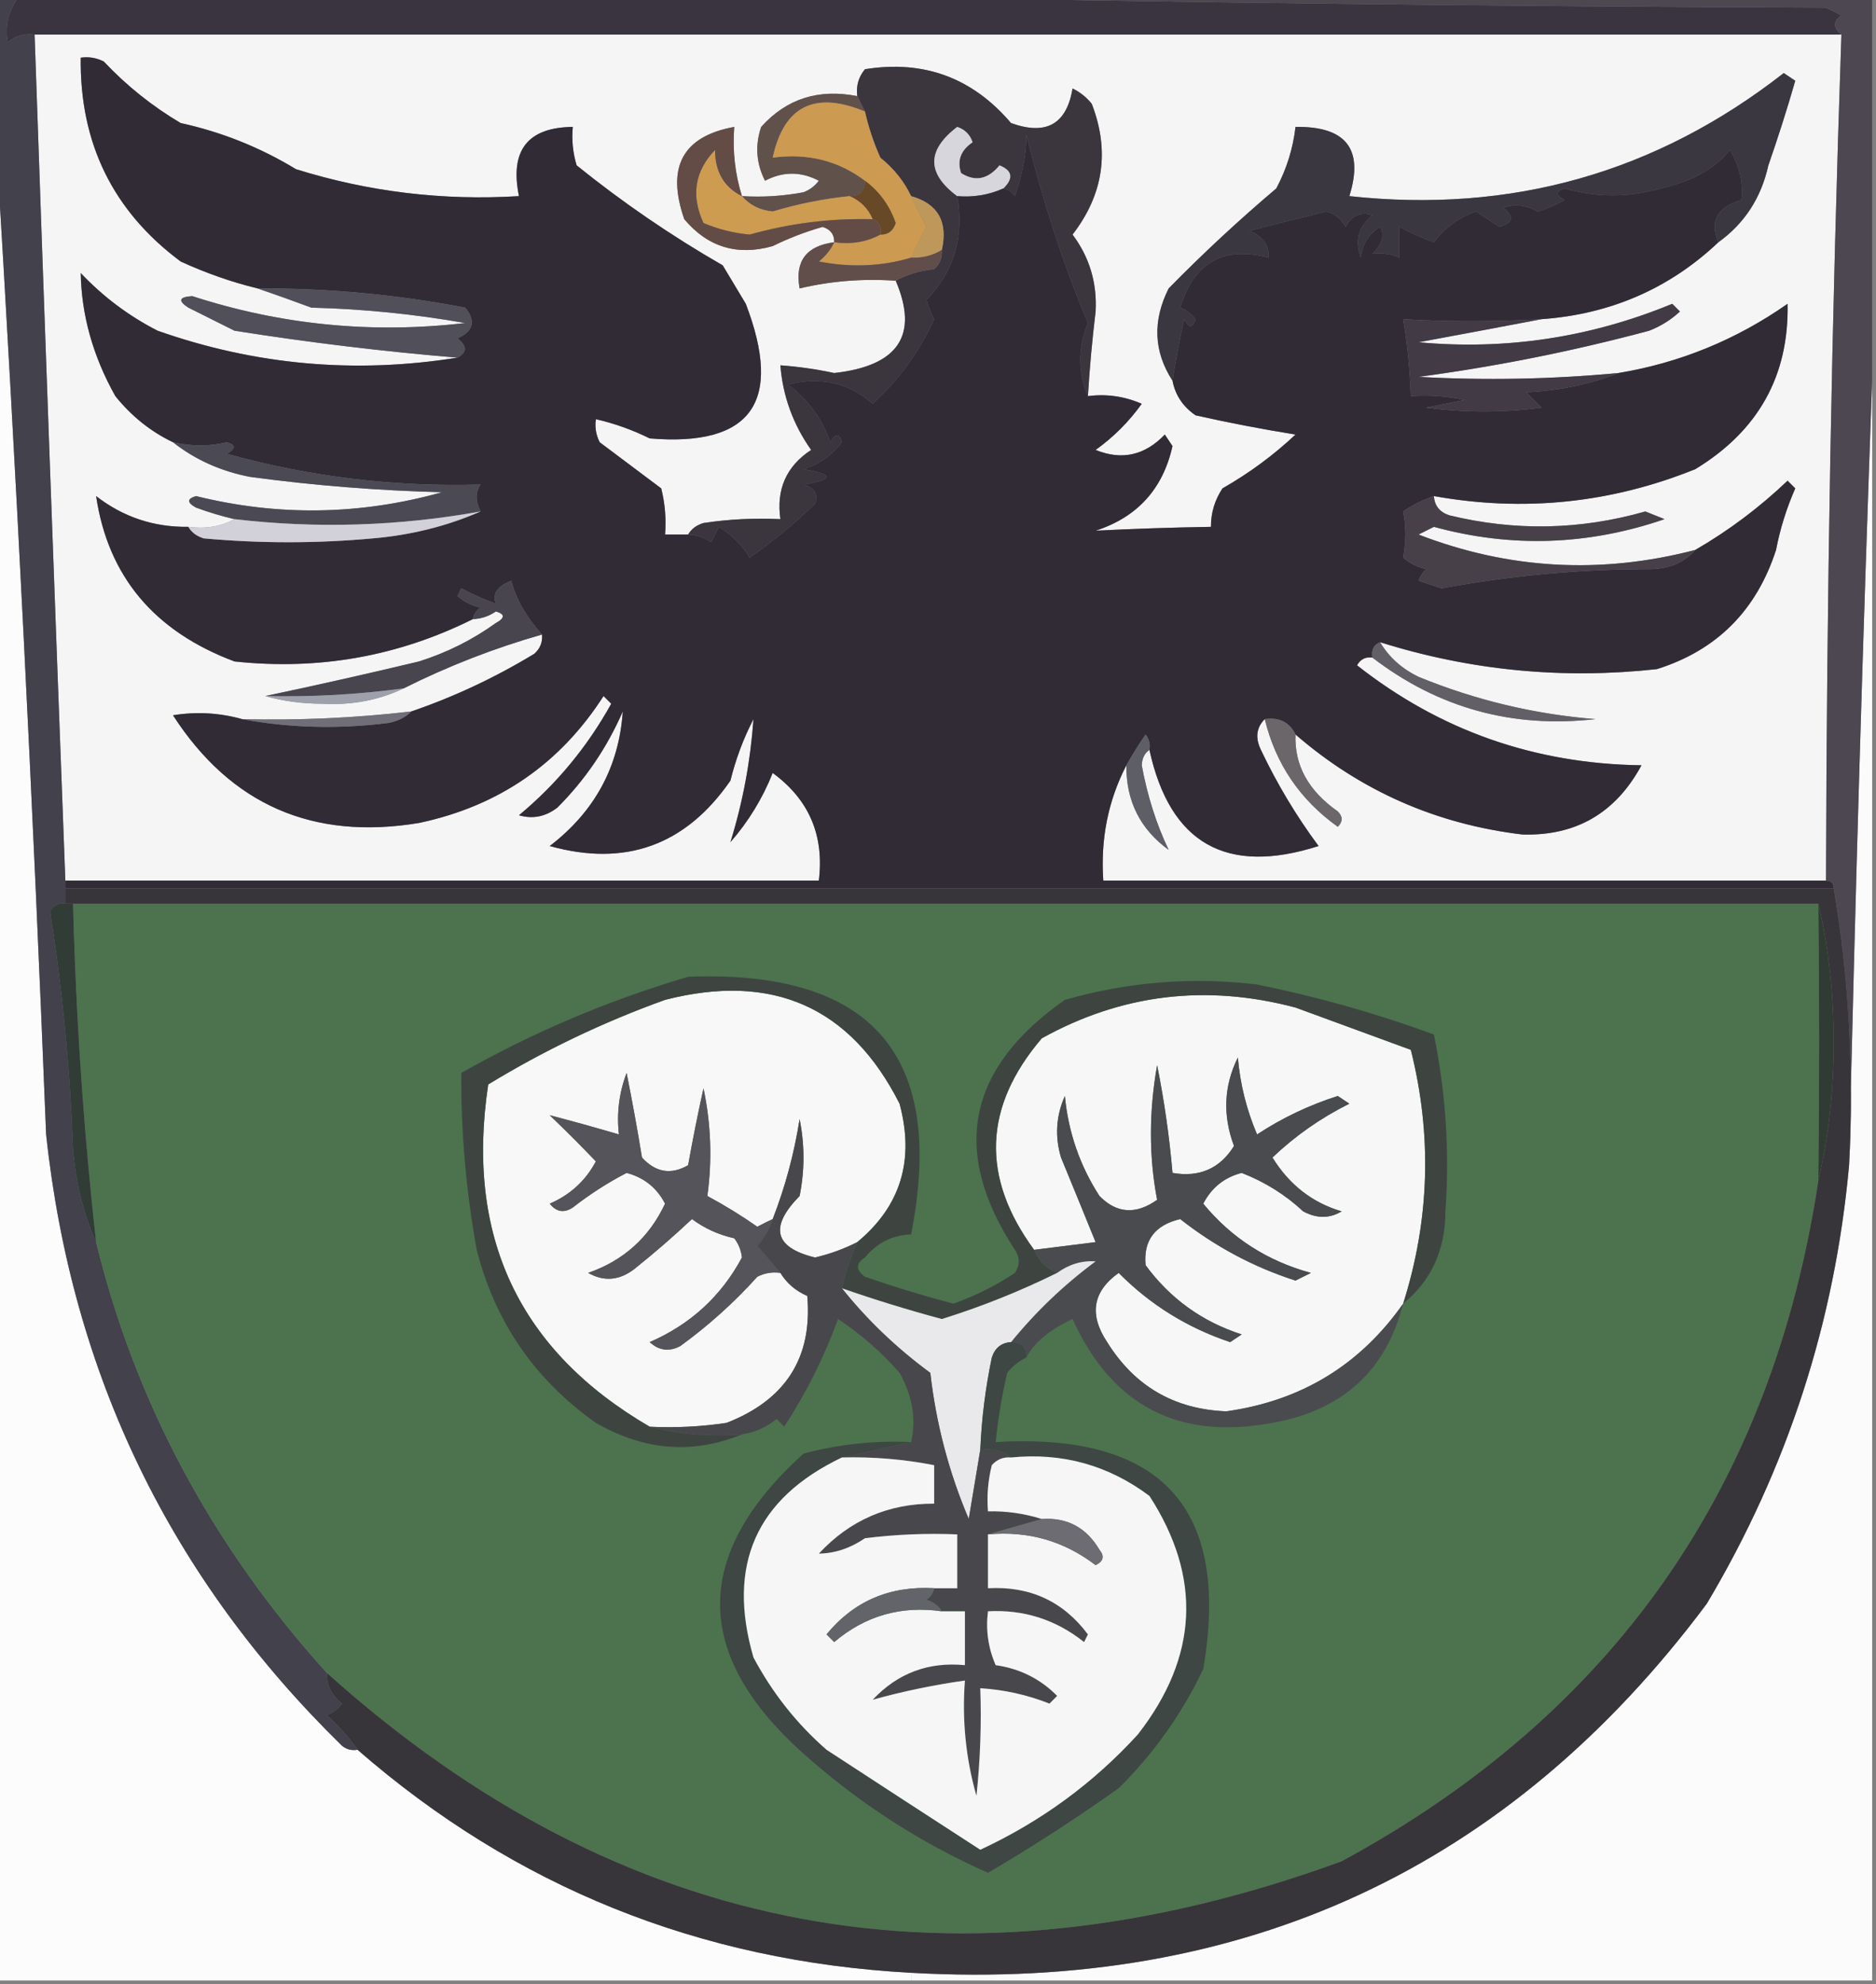 <?xml version="1.0" encoding="UTF-8"?>
<!DOCTYPE svg PUBLIC "-//W3C//DTD SVG 1.1//EN" "http://www.w3.org/Graphics/SVG/1.1/DTD/svg11.dtd">
<svg xmlns="http://www.w3.org/2000/svg" version="1.1" width="244px" height="258px" style="shape-rendering:geometricPrecision; text-rendering:geometricPrecision; image-rendering:optimizeQuality; fill-rule:evenodd; clip-rule:evenodd" xmlns:xlink="http://www.w3.org/1999/xlink">
<rect width="100%" height="100%" fill="#808080" stroke="none"/>
<g><path style="opacity:1" fill="#3a3441" d="M 2.5,-0.5 C 38.833,-0.5 75.167,-0.5 111.5,-0.5C 153.331,0.333 195.331,0.833 237.5,1C 238.167,1.333 238.833,1.667 239.5,2C 238.402,2.77 238.402,3.603 239.5,4.5C 161.167,4.5 82.833,4.5 4.5,4.5C 3.178,4.33 2.011,4.663 1,5.5C 0.607,3.284 1.107,1.284 2.5,-0.5 Z"/></g>
<g><path style="opacity:1" fill="#f6f5f6" d="M 4.5,4.5 C 82.833,4.5 161.167,4.5 239.5,4.5C 238.244,41.146 237.577,77.813 237.5,114.5C 206.167,114.5 174.833,114.5 143.5,114.5C 143.124,109.106 144.124,104.106 146.5,99.5C 146.454,104.13 148.288,107.797 152,110.5C 150.401,107.148 149.234,103.481 148.5,99.5C 148.543,98.584 148.876,97.917 149.5,97.5C 152.167,109.671 159.5,113.837 171.5,110C 168.602,106.095 166.102,101.929 164,97.5C 163.235,95.934 163.402,94.601 164.5,93.5C 165.914,99.32 169.081,103.986 174,107.5C 174.667,106.833 174.667,106.167 174,105.5C 170.168,102.816 168.335,99.482 168.5,95.5C 176.971,102.827 186.804,107.161 198,108.5C 204.971,108.712 210.138,105.712 213.5,99.5C 199.603,99.314 187.269,94.98 176.5,86.5C 176.957,85.703 177.624,85.369 178.5,85.5C 187.057,92.057 196.723,94.723 207.5,93.5C 199.556,92.863 191.889,91.03 184.5,88C 182.308,86.933 180.642,85.433 179.5,83.5C 191.221,87.179 203.221,88.346 215.5,87C 223.279,84.555 228.445,79.388 231,71.5C 231.532,68.737 232.366,66.07 233.5,63.5C 233.167,63.167 232.833,62.833 232.5,62.5C 228.828,65.996 224.828,68.996 220.5,71.5C 208.24,74.7 196.24,74.034 184.5,69.5C 185.167,69.167 185.833,68.833 186.5,68.5C 196.556,71.248 206.556,70.915 216.5,67.5C 215.667,67.167 214.833,66.833 214,66.5C 205.542,68.913 197.042,69.08 188.5,67C 187.244,66.583 186.577,65.75 186.5,64.5C 198.187,66.594 209.521,65.428 220.5,61C 228.687,56.023 232.687,48.856 232.5,39.5C 225.819,44.176 218.486,47.176 210.5,48.5C 201.844,49.313 193.177,49.48 184.5,49C 194.632,47.645 204.632,45.645 214.5,43C 216.002,42.417 217.335,41.584 218.5,40.5C 218.167,40.167 217.833,39.833 217.5,39.5C 206.883,43.881 195.883,45.548 184.5,44.5C 189.97,43.491 195.303,42.491 200.5,41.5C 209.464,40.856 217.131,37.522 223.5,31.5C 226.899,29.053 229.065,25.72 230,21.5C 231.269,17.859 232.436,14.192 233.5,10.5C 233,10.167 232.5,9.833 232,9.5C 215.407,22.458 196.573,27.791 175.5,25.5C 177.413,19.398 175.08,16.398 168.5,16.5C 168.174,19.311 167.341,21.978 166,24.5C 161.11,28.637 156.443,32.97 152,37.5C 149.883,41.721 150.05,45.721 152.5,49.5C 152.859,51.371 153.859,52.871 155.5,54C 159.796,54.964 164.13,55.797 168.5,56.5C 165.638,59.188 162.472,61.521 159,63.5C 157.991,65.025 157.491,66.692 157.5,68.5C 152.456,68.582 147.456,68.749 142.5,69C 147.919,67.247 151.253,63.58 152.5,58C 152.167,57.5 151.833,57 151.5,56.5C 148.9,59.219 145.9,59.886 142.5,58.5C 144.833,56.833 146.833,54.833 148.5,52.5C 146.257,51.526 143.924,51.192 141.5,51.5C 141.722,47.829 142.056,44.163 142.5,40.5C 142.701,36.772 141.701,33.439 139.5,30.5C 143.527,25.284 144.36,19.617 142,13.5C 141.311,12.643 140.478,11.977 139.5,11.5C 138.734,16.151 136.068,17.651 131.5,16C 126.476,10.103 120.143,7.77 112.5,9C 111.663,10.011 111.33,11.178 111.5,12.5C 106.465,11.502 102.298,12.835 99,16.5C 98.186,18.902 98.353,21.235 99.5,23.5C 101.839,22.276 104.172,22.276 106.5,23.5C 105.975,24.192 105.308,24.692 104.5,25C 101.854,25.497 99.187,25.664 96.5,25.5C 95.597,22.608 95.264,19.608 95.5,16.5C 88.799,17.719 86.632,21.719 89,28.5C 92.05,32.13 95.883,33.297 100.5,32C 102.588,30.97 104.755,30.137 107,29.5C 108.03,29.836 108.53,30.503 108.5,31.5C 104.862,31.964 103.362,33.964 104,37.5C 108.066,36.536 112.233,36.203 116.5,36.5C 119.523,43.574 116.857,47.574 108.5,48.5C 106.182,48.003 103.848,47.669 101.5,47.5C 101.815,51.501 103.148,55.168 105.5,58.5C 102.279,60.613 100.945,63.613 101.5,67.5C 98.15,67.335 94.817,67.502 91.5,68C 90.584,68.278 89.918,68.778 89.5,69.5C 88.5,69.5 87.5,69.5 86.5,69.5C 86.662,67.473 86.496,65.473 86,63.5C 83.333,61.5 80.667,59.5 78,57.5C 77.517,56.552 77.35,55.552 77.5,54.5C 79.901,55.049 82.235,55.882 84.5,57C 97.727,58.11 101.893,52.276 97,39.5C 96,37.833 95,36.167 94,34.5C 87.32,30.661 80.986,26.328 75,21.5C 74.507,19.866 74.34,18.199 74.5,16.5C 68.616,16.566 66.283,19.566 67.5,25.5C 57.614,26.112 47.948,24.945 38.5,22C 33.828,19.163 28.828,17.163 23.5,16C 19.802,13.814 16.468,11.147 13.5,8C 12.552,7.517 11.552,7.351 10.5,7.5C 10.363,18.622 14.697,27.455 23.5,34C 26.796,35.511 30.129,36.677 33.5,37.5C 35.74,38.264 38.073,39.098 40.5,40C 47.23,40.17 53.897,40.837 60.5,42C 48.372,43.413 36.539,42.246 25,38.5C 23.279,38.611 23.112,39.111 24.5,40C 26.5,41 28.5,42 30.5,43C 40.27,44.543 49.937,45.71 59.5,46.5C 46.191,48.633 33.191,47.467 20.5,43C 16.742,41.077 13.409,38.577 10.5,35.5C 10.598,40.995 12.098,46.328 15,51.5C 17.106,54.118 19.606,56.118 22.5,57.5C 25.366,59.761 28.699,61.261 32.5,62C 40.79,63.121 49.124,63.787 57.5,64C 46.849,66.977 36.183,67.143 25.5,64.5C 24.304,64.846 24.304,65.346 25.5,66C 27.154,66.608 28.821,67.108 30.5,67.5C 28.735,68.461 26.735,68.795 24.5,68.5C 20.022,68.563 16.022,67.23 12.5,64.5C 14.051,74.924 20.051,82.091 30.5,86C 41.447,87.176 51.78,85.343 61.5,80.5C 62.583,80.461 63.583,80.127 64.5,79.5C 65.696,79.846 65.696,80.346 64.5,81C 61.446,83.194 58.112,84.861 54.5,86C 47.724,87.622 41.057,89.122 34.5,90.5C 36.81,91.164 39.31,91.497 42,91.5C 45.805,91.696 49.305,91.03 52.5,89.5C 58.299,86.599 64.299,84.265 70.5,82.5C 70.586,83.496 70.252,84.329 69.5,85C 64.392,88.1 59.059,90.6 53.5,92.5C 46.202,93.35 38.868,93.683 31.5,93.5C 28.531,92.671 25.531,92.505 22.5,93C 30.02,104.625 40.686,109.292 54.5,107C 64.837,104.819 72.837,99.319 78.5,90.5C 78.833,90.833 79.167,91.167 79.5,91.5C 76.383,97.112 72.383,101.945 67.5,106C 69.289,106.52 70.956,106.187 72.5,105C 76.115,101.381 78.949,97.214 81,92.5C 80.51,99.688 77.343,105.522 71.5,110C 81.347,112.746 89.18,109.913 95,101.5C 95.701,98.673 96.701,96.006 98,93.5C 97.61,98.986 96.61,104.319 95,109.5C 97.339,106.824 99.172,103.824 100.5,100.5C 105.224,103.953 107.224,108.62 106.5,114.5C 73.833,114.5 41.167,114.5 8.5,114.5C 7.106,77.837 5.773,41.17 4.5,4.5 Z"/></g>
<g><path style="opacity:1" fill="#3b353e" d="M 141.5,51.5 C 140.182,48.435 140.182,45.269 141.5,42C 138.336,34.492 135.67,26.326 133.5,17.5C 133.483,20.014 132.983,22.681 132,25.5C 131.617,24.944 131.117,24.611 130.5,24.5C 131.85,23.177 131.683,22.177 130,21.5C 128.494,23.328 126.827,23.662 125,22.5C 124.46,20.865 124.96,19.532 126.5,18.5C 126.167,17.5 125.5,16.833 124.5,16.5C 120.519,19.537 120.519,22.537 124.5,25.5C 125.429,30.757 124.096,35.257 120.5,39C 120.735,39.873 121.069,40.706 121.5,41.5C 119.543,45.775 116.876,49.441 113.5,52.5C 110.378,49.75 106.711,48.917 102.5,50C 105.074,51.914 106.907,54.414 108,57.5C 108.654,56.304 109.154,56.304 109.5,57.5C 108.198,59.201 106.531,60.368 104.5,61C 108.5,61.667 108.5,62.333 104.5,63C 105.956,63.423 106.456,64.256 106,65.5C 103.328,68.097 100.495,70.43 97.5,72.5C 96.5,70.833 95.167,69.5 93.5,68.5C 93.167,69.167 92.833,69.833 92.5,70.5C 91.583,69.873 90.583,69.539 89.5,69.5C 89.918,68.778 90.584,68.278 91.5,68C 94.817,67.502 98.15,67.335 101.5,67.5C 100.945,63.613 102.279,60.613 105.5,58.5C 103.148,55.168 101.815,51.501 101.5,47.5C 103.848,47.669 106.182,48.003 108.5,48.5C 116.857,47.574 119.523,43.574 116.5,36.5C 117.952,35.698 119.618,35.198 121.5,35C 122.252,34.329 122.586,33.496 122.5,32.5C 123.32,28.817 121.987,26.483 118.5,25.5C 117.594,23.583 116.261,21.917 114.5,20.5C 113.628,18.55 112.961,16.55 112.5,14.5C 112.167,13.833 111.833,13.167 111.5,12.5C 111.33,11.178 111.663,10.011 112.5,9C 120.143,7.77 126.476,10.103 131.5,16C 136.068,17.651 138.734,16.151 139.5,11.5C 140.478,11.977 141.311,12.643 142,13.5C 144.36,19.617 143.527,25.284 139.5,30.5C 141.701,33.439 142.701,36.772 142.5,40.5C 142.056,44.163 141.722,47.829 141.5,51.5 Z"/></g>
<g><path style="opacity:1" fill="#61514b" d="M 111.5,12.5 C 111.833,13.167 112.167,13.833 112.5,14.5C 105.956,11.784 101.956,13.784 100.5,20.5C 105.032,19.886 109.032,20.886 112.5,23.5C 112.5,24.833 111.833,25.5 110.5,25.5C 107.115,25.846 103.782,26.512 100.5,27.5C 98.829,27.332 97.496,26.665 96.5,25.5C 99.187,25.664 101.854,25.497 104.5,25C 105.308,24.692 105.975,24.192 106.5,23.5C 104.172,22.276 101.839,22.276 99.5,23.5C 98.353,21.235 98.186,18.902 99,16.5C 102.298,12.835 106.465,11.502 111.5,12.5 Z"/></g>
<g><path style="opacity:1" fill="#d8d6dd" d="M 130.5,24.5 C 128.621,25.341 126.621,25.675 124.5,25.5C 120.519,22.537 120.519,19.537 124.5,16.5C 125.5,16.833 126.167,17.5 126.5,18.5C 124.96,19.532 124.46,20.865 125,22.5C 126.827,23.662 128.494,23.328 130,21.5C 131.683,22.177 131.85,23.177 130.5,24.5 Z"/></g>
<g><path style="opacity:1" fill="#cd9a51" d="M 112.5,14.5 C 112.961,16.55 113.628,18.55 114.5,20.5C 116.261,21.917 117.594,23.583 118.5,25.5C 119.108,26.8 119.775,28.133 120.5,29.5C 119.775,30.867 119.108,32.2 118.5,33.5C 114.689,34.645 110.689,34.812 106.5,34C 107.381,33.292 108.047,32.458 108.5,31.5C 110.735,31.795 112.735,31.461 114.5,30.5C 115.497,30.53 116.164,30.03 116.5,29C 115.704,26.715 114.371,24.881 112.5,23.5C 109.032,20.886 105.032,19.886 100.5,20.5C 101.956,13.784 105.956,11.784 112.5,14.5 Z"/></g>
<g><path style="opacity:1" fill="#3a3741" d="M 223.5,31.5 C 222.334,28.767 223.334,26.934 226.5,26C 226.761,23.797 226.261,21.63 225,19.5C 223.043,21.935 220.043,23.601 216,24.5C 211.804,25.695 207.637,25.695 203.5,24.5C 202.304,24.846 202.304,25.346 203.5,26C 202.391,26.638 201.225,27.138 200,27.5C 198.535,26.671 197.035,26.504 195.5,27C 196.993,28.156 196.826,28.99 195,29.5C 194,28.833 193,28.167 192,27.5C 189.733,28.271 187.9,29.604 186.5,31.5C 184.941,30.926 183.441,30.26 182,29.5C 182,30.833 182,32.167 182,33.5C 180.992,33.018 179.825,32.852 178.5,33C 179.772,31.754 180.105,30.587 179.5,29.5C 178.029,30.381 177.196,31.714 177,33.5C 176.175,31.299 176.675,29.466 178.5,28C 177.004,27.493 175.837,27.993 175,29.5C 174.481,28.484 173.647,27.818 172.5,27.5C 169.167,28.333 165.833,29.167 162.5,30C 164.255,30.72 165.089,31.887 165,33.5C 159.131,31.952 155.297,34.119 153.5,40C 154.308,40.308 154.975,40.808 155.5,41.5C 155.154,42.696 154.654,42.696 154,41.5C 153.433,44.168 152.933,46.834 152.5,49.5C 150.05,45.721 149.883,41.721 152,37.5C 156.443,32.97 161.11,28.637 166,24.5C 167.341,21.978 168.174,19.311 168.5,16.5C 175.08,16.398 177.413,19.398 175.5,25.5C 196.573,27.791 215.407,22.458 232,9.5C 232.5,9.833 233,10.167 233.5,10.5C 232.436,14.192 231.269,17.859 230,21.5C 229.065,25.72 226.899,29.053 223.5,31.5 Z"/></g>
<g><path style="opacity:1" fill="#312b36" d="M 89.5,69.5 C 90.583,69.539 91.583,69.873 92.5,70.5C 92.833,69.833 93.167,69.167 93.5,68.5C 95.167,69.5 96.5,70.833 97.5,72.5C 100.495,70.43 103.328,68.097 106,65.5C 106.456,64.256 105.956,63.423 104.5,63C 108.5,62.333 108.5,61.667 104.5,61C 106.531,60.368 108.198,59.201 109.5,57.5C 109.154,56.304 108.654,56.304 108,57.5C 106.907,54.414 105.074,51.914 102.5,50C 106.711,48.917 110.378,49.75 113.5,52.5C 116.876,49.441 119.543,45.775 121.5,41.5C 121.069,40.706 120.735,39.873 120.5,39C 124.096,35.257 125.429,30.757 124.5,25.5C 126.621,25.675 128.621,25.341 130.5,24.5C 131.117,24.611 131.617,24.944 132,25.5C 132.983,22.681 133.483,20.014 133.5,17.5C 135.67,26.326 138.336,34.492 141.5,42C 140.182,45.269 140.182,48.435 141.5,51.5C 143.924,51.192 146.257,51.526 148.5,52.5C 146.833,54.833 144.833,56.833 142.5,58.5C 145.9,59.886 148.9,59.219 151.5,56.5C 151.833,57 152.167,57.5 152.5,58C 151.253,63.58 147.919,67.247 142.5,69C 147.456,68.749 152.456,68.582 157.5,68.5C 157.491,66.692 157.991,65.025 159,63.5C 162.472,61.521 165.638,59.188 168.5,56.5C 164.13,55.797 159.796,54.964 155.5,54C 153.859,52.871 152.859,51.371 152.5,49.5C 152.933,46.834 153.433,44.168 154,41.5C 154.654,42.696 155.154,42.696 155.5,41.5C 154.975,40.808 154.308,40.308 153.5,40C 155.297,34.119 159.131,31.952 165,33.5C 165.089,31.887 164.255,30.72 162.5,30C 165.833,29.167 169.167,28.333 172.5,27.5C 173.647,27.818 174.481,28.484 175,29.5C 175.837,27.993 177.004,27.493 178.5,28C 176.675,29.466 176.175,31.299 177,33.5C 177.196,31.714 178.029,30.381 179.5,29.5C 180.105,30.587 179.772,31.754 178.5,33C 179.825,32.852 180.992,33.018 182,33.5C 182,32.167 182,30.833 182,29.5C 183.441,30.26 184.941,30.926 186.5,31.5C 187.9,29.604 189.733,28.271 192,27.5C 193,28.167 194,28.833 195,29.5C 196.826,28.99 196.993,28.156 195.5,27C 197.035,26.504 198.535,26.671 200,27.5C 201.225,27.138 202.391,26.638 203.5,26C 202.304,25.346 202.304,24.846 203.5,24.5C 207.637,25.695 211.804,25.695 216,24.5C 220.043,23.601 223.043,21.935 225,19.5C 226.261,21.63 226.761,23.797 226.5,26C 223.334,26.934 222.334,28.767 223.5,31.5C 217.131,37.522 209.464,40.856 200.5,41.5C 194.401,41.85 188.401,41.85 182.5,41.5C 183.051,44.807 183.384,48.14 183.5,51.5C 185.857,51.337 188.19,51.503 190.5,52C 188.833,52.333 187.167,52.667 185.5,53C 190.5,53.667 195.5,53.667 200.5,53C 199.833,52.333 199.167,51.667 198.5,51C 202.767,50.811 206.767,49.977 210.5,48.5C 218.486,47.176 225.819,44.176 232.5,39.5C 232.687,48.856 228.687,56.023 220.5,61C 209.521,65.428 198.187,66.594 186.5,64.5C 185.099,64.971 183.766,65.638 182.5,66.5C 182.888,68.359 182.888,70.359 182.5,72.5C 183.376,73.251 184.376,73.751 185.5,74C 185.043,74.414 184.709,74.914 184.5,75.5C 185.5,75.833 186.5,76.167 187.5,76.5C 196.401,74.841 205.401,74.008 214.5,74C 217.051,73.998 219.051,73.164 220.5,71.5C 224.828,68.996 228.828,65.996 232.5,62.5C 232.833,62.833 233.167,63.167 233.5,63.5C 232.366,66.07 231.532,68.737 231,71.5C 228.445,79.388 223.279,84.555 215.5,87C 203.221,88.346 191.221,87.179 179.5,83.5C 178.662,83.842 178.328,84.508 178.5,85.5C 177.624,85.369 176.957,85.703 176.5,86.5C 187.269,94.98 199.603,99.314 213.5,99.5C 210.138,105.712 204.971,108.712 198,108.5C 186.804,107.161 176.971,102.827 168.5,95.5C 167.713,93.896 166.38,93.229 164.5,93.5C 163.402,94.601 163.235,95.934 164,97.5C 166.102,101.929 168.602,106.095 171.5,110C 159.5,113.837 152.167,109.671 149.5,97.5C 149.631,96.761 149.464,96.094 149,95.5C 148.066,96.858 147.232,98.192 146.5,99.5C 144.124,104.106 143.124,109.106 143.5,114.5C 174.833,114.5 206.167,114.5 237.5,114.5C 238.167,114.5 238.5,114.833 238.5,115.5C 161.833,115.5 85.167,115.5 8.5,115.5C 8.5,115.167 8.5,114.833 8.5,114.5C 41.167,114.5 73.833,114.5 106.5,114.5C 107.224,108.62 105.224,103.953 100.5,100.5C 99.172,103.824 97.339,106.824 95,109.5C 96.61,104.319 97.61,98.986 98,93.5C 96.701,96.006 95.701,98.673 95,101.5C 89.18,109.913 81.347,112.746 71.5,110C 77.343,105.522 80.51,99.688 81,92.5C 78.949,97.214 76.115,101.381 72.5,105C 70.956,106.187 69.289,106.52 67.5,106C 72.383,101.945 76.383,97.112 79.5,91.5C 79.167,91.167 78.833,90.833 78.5,90.5C 72.837,99.319 64.837,104.819 54.5,107C 40.686,109.292 30.02,104.625 22.5,93C 25.531,92.505 28.531,92.671 31.5,93.5C 37.653,94.653 43.986,94.82 50.5,94C 51.737,93.768 52.737,93.268 53.5,92.5C 59.059,90.6 64.392,88.1 69.5,85C 70.252,84.329 70.586,83.496 70.5,82.5C 68.449,80.228 67.116,77.894 66.5,75.5C 64.65,76.242 63.984,77.242 64.5,78.5C 62.941,77.926 61.441,77.26 60,76.5C 59.833,76.833 59.667,77.167 59.5,77.5C 60.376,78.251 61.376,78.751 62.5,79C 61.944,79.383 61.611,79.883 61.5,80.5C 51.78,85.343 41.447,87.176 30.5,86C 20.051,82.091 14.051,74.924 12.5,64.5C 16.022,67.23 20.022,68.563 24.5,68.5C 24.918,69.222 25.584,69.722 26.5,70C 33.833,70.667 41.167,70.667 48.5,70C 53.497,69.568 58.163,68.401 62.5,66.5C 61.829,65.153 61.829,63.986 62.5,63C 51.262,63.325 40.262,61.992 29.5,59C 30.696,58.346 30.696,57.846 29.5,57.5C 27.273,58.053 24.939,58.053 22.5,57.5C 19.606,56.118 17.106,54.118 15,51.5C 12.098,46.328 10.598,40.995 10.5,35.5C 13.409,38.577 16.742,41.077 20.5,43C 33.191,47.467 46.191,48.633 59.5,46.5C 60.774,45.811 60.774,44.977 59.5,44C 61.592,43.047 61.925,41.714 60.5,40C 51.577,38.29 42.577,37.457 33.5,37.5C 30.129,36.677 26.796,35.511 23.5,34C 14.697,27.455 10.363,18.622 10.5,7.5C 11.552,7.351 12.552,7.517 13.5,8C 16.468,11.147 19.802,13.814 23.5,16C 28.828,17.163 33.828,19.163 38.5,22C 47.948,24.945 57.614,26.112 67.5,25.5C 66.283,19.566 68.616,16.566 74.5,16.5C 74.34,18.199 74.507,19.866 75,21.5C 80.986,26.328 87.32,30.661 94,34.5C 95,36.167 96,37.833 97,39.5C 101.893,52.276 97.727,58.11 84.5,57C 82.235,55.882 79.901,55.049 77.5,54.5C 77.35,55.552 77.517,56.552 78,57.5C 80.667,59.5 83.333,61.5 86,63.5C 86.496,65.473 86.662,67.473 86.5,69.5C 87.5,69.5 88.5,69.5 89.5,69.5 Z"/></g>
<g><path style="opacity:1" fill="#674927" d="M 112.5,23.5 C 114.371,24.881 115.704,26.715 116.5,29C 116.164,30.03 115.497,30.53 114.5,30.5C 114.672,29.508 114.338,28.842 113.5,28.5C 112.9,27.1 111.9,26.1 110.5,25.5C 111.833,25.5 112.5,24.833 112.5,23.5 Z"/></g>
<g><path style="opacity:1" fill="#ce9c51" d="M 96.5,25.5 C 97.496,26.665 98.829,27.332 100.5,27.5C 103.782,26.512 107.115,25.846 110.5,25.5C 111.9,26.1 112.9,27.1 113.5,28.5C 108.067,28.363 102.734,29.03 97.5,30.5C 95.423,30.308 93.423,29.808 91.5,29C 89.855,25.433 90.355,22.266 93,19.5C 93.008,22.345 94.175,24.345 96.5,25.5 Z"/></g>
<g><path style="opacity:1" fill="#fcfcfd" d="M -0.5,18.5 C 2.112,61.319 4.278,104.319 6,147.5C 9.341,178.68 22.174,205.18 44.5,227C 45.094,227.464 45.761,227.631 46.5,227.5C 66.98,245.34 90.98,255.006 118.5,256.5C 118.5,256.833 118.5,257.167 118.5,257.5C 78.833,257.5 39.167,257.5 -0.5,257.5C -0.5,177.833 -0.5,98.167 -0.5,18.5 Z"/></g>
<g><path style="opacity:1" fill="#644c46" d="M 96.5,25.5 C 94.175,24.345 93.008,22.345 93,19.5C 90.355,22.266 89.855,25.433 91.5,29C 93.423,29.808 95.423,30.308 97.5,30.5C 102.734,29.03 108.067,28.363 113.5,28.5C 114.338,28.842 114.672,29.508 114.5,30.5C 112.735,31.461 110.735,31.795 108.5,31.5C 108.53,30.503 108.03,29.836 107,29.5C 104.755,30.137 102.588,30.97 100.5,32C 95.883,33.297 92.05,32.13 89,28.5C 86.632,21.719 88.799,17.719 95.5,16.5C 95.264,19.608 95.597,22.608 96.5,25.5 Z"/></g>
<g><path style="opacity:1" fill="#be985a" d="M 118.5,25.5 C 121.987,26.483 123.32,28.817 122.5,32.5C 121.292,33.234 119.959,33.567 118.5,33.5C 119.108,32.2 119.775,30.867 120.5,29.5C 119.775,28.133 119.108,26.8 118.5,25.5 Z"/></g>
<g><path style="opacity:1" fill="#614d49" d="M 108.5,31.5 C 108.047,32.458 107.381,33.292 106.5,34C 110.689,34.812 114.689,34.645 118.5,33.5C 119.959,33.567 121.292,33.234 122.5,32.5C 122.586,33.496 122.252,34.329 121.5,35C 119.618,35.198 117.952,35.698 116.5,36.5C 112.233,36.203 108.066,36.536 104,37.5C 103.362,33.964 104.862,31.964 108.5,31.5 Z"/></g>
<g><path style="opacity:1" fill="#514f59" d="M 33.5,37.5 C 42.577,37.457 51.577,38.29 60.5,40C 61.925,41.714 61.592,43.047 59.5,44C 60.774,44.977 60.774,45.811 59.5,46.5C 49.937,45.71 40.27,44.543 30.5,43C 28.5,42 26.5,41 24.5,40C 23.112,39.111 23.279,38.611 25,38.5C 36.539,42.246 48.372,43.413 60.5,42C 53.897,40.837 47.23,40.17 40.5,40C 38.073,39.098 35.74,38.264 33.5,37.5 Z"/></g>
<g><path style="opacity:1" fill="#423a45" d="M 210.5,48.5 C 206.767,49.977 202.767,50.811 198.5,51C 199.167,51.667 199.833,52.333 200.5,53C 195.5,53.667 190.5,53.667 185.5,53C 187.167,52.667 188.833,52.333 190.5,52C 188.19,51.503 185.857,51.337 183.5,51.5C 183.384,48.14 183.051,44.807 182.5,41.5C 188.401,41.85 194.401,41.85 200.5,41.5C 195.303,42.491 189.97,43.491 184.5,44.5C 195.883,45.548 206.883,43.881 217.5,39.5C 217.833,39.833 218.167,40.167 218.5,40.5C 217.335,41.584 216.002,42.417 214.5,43C 204.632,45.645 194.632,47.645 184.5,49C 193.177,49.48 201.844,49.313 210.5,48.5 Z"/></g>
<g><path style="opacity:1" fill="#4b4954" d="M 22.5,57.5 C 24.939,58.053 27.273,58.053 29.5,57.5C 30.696,57.846 30.696,58.346 29.5,59C 40.262,61.992 51.262,63.325 62.5,63C 61.829,63.986 61.829,65.153 62.5,66.5C 51.862,68.415 41.195,68.749 30.5,67.5C 28.821,67.108 27.154,66.608 25.5,66C 24.304,65.346 24.304,64.846 25.5,64.5C 36.183,67.143 46.849,66.977 57.5,64C 49.124,63.787 40.79,63.121 32.5,62C 28.699,61.261 25.366,59.761 22.5,57.5 Z"/></g>
<g><path style="opacity:1" fill="#fbfbfc" d="M 243.5,49.5 C 243.5,118.833 243.5,188.167 243.5,257.5C 201.833,257.5 160.167,257.5 118.5,257.5C 118.5,257.167 118.5,256.833 118.5,256.5C 161.796,258.929 196.296,242.929 222,208.5C 232.475,190.908 238.642,171.908 240.5,151.5C 241.264,117.494 242.264,83.494 243.5,49.5 Z"/></g>
<g><path style="opacity:1" fill="#4d4751" d="M 111.5,-0.5 C 155.5,-0.5 199.5,-0.5 243.5,-0.5C 243.5,16.167 243.5,32.833 243.5,49.5C 242.264,83.494 241.264,117.494 240.5,151.5C 241.146,139.12 240.479,127.12 238.5,115.5C 238.5,114.833 238.167,114.5 237.5,114.5C 237.577,77.813 238.244,41.146 239.5,4.5C 238.402,3.603 238.402,2.77 239.5,2C 238.833,1.667 238.167,1.333 237.5,1C 195.331,0.833 153.331,0.333 111.5,-0.5 Z"/></g>
<g><path style="opacity:1" fill="#d2d0d9" d="M 62.5,66.5 C 58.163,68.401 53.497,69.568 48.5,70C 41.167,70.667 33.833,70.667 26.5,70C 25.584,69.722 24.918,69.222 24.5,68.5C 26.735,68.795 28.735,68.461 30.5,67.5C 41.195,68.749 51.862,68.415 62.5,66.5 Z"/></g>
<g><path style="opacity:1" fill="#474049" d="M 186.5,64.5 C 186.577,65.75 187.244,66.583 188.5,67C 197.042,69.08 205.542,68.913 214,66.5C 214.833,66.833 215.667,67.167 216.5,67.5C 206.556,70.915 196.556,71.248 186.5,68.5C 185.833,68.833 185.167,69.167 184.5,69.5C 196.24,74.034 208.24,74.7 220.5,71.5C 219.051,73.164 217.051,73.998 214.5,74C 205.401,74.008 196.401,74.841 187.5,76.5C 186.5,76.167 185.5,75.833 184.5,75.5C 184.709,74.914 185.043,74.414 185.5,74C 184.376,73.751 183.376,73.251 182.5,72.5C 182.888,70.359 182.888,68.359 182.5,66.5C 183.766,65.638 185.099,64.971 186.5,64.5 Z"/></g>
<g><path style="opacity:1" fill="#48454f" d="M 70.5,82.5 C 64.299,84.265 58.299,86.599 52.5,89.5C 46.536,90.307 40.536,90.64 34.5,90.5C 41.057,89.122 47.724,87.622 54.5,86C 58.112,84.861 61.446,83.194 64.5,81C 65.696,80.346 65.696,79.846 64.5,79.5C 63.583,80.127 62.583,80.461 61.5,80.5C 61.611,79.883 61.944,79.383 62.5,79C 61.376,78.751 60.376,78.251 59.5,77.5C 59.667,77.167 59.833,76.833 60,76.5C 61.441,77.26 62.941,77.926 64.5,78.5C 63.984,77.242 64.65,76.242 66.5,75.5C 67.116,77.894 68.449,80.228 70.5,82.5 Z"/></g>
<g><path style="opacity:1" fill="#625f67" d="M 179.5,83.5 C 180.642,85.433 182.308,86.933 184.5,88C 191.889,91.03 199.556,92.863 207.5,93.5C 196.723,94.723 187.057,92.057 178.5,85.5C 178.328,84.508 178.662,83.842 179.5,83.5 Z"/></g>
<g><path style="opacity:1" fill="#42414c" d="M -0.5,-0.5 C 0.5,-0.5 1.5,-0.5 2.5,-0.5C 1.107,1.284 0.607,3.284 1,5.5C 2.011,4.663 3.178,4.33 4.5,4.5C 5.773,41.17 7.106,77.837 8.5,114.5C 8.5,114.833 8.5,115.167 8.5,115.5C 8.5,116.167 8.5,116.833 8.5,117.5C 7.624,117.369 6.957,117.702 6.5,118.5C 8.114,128.666 9.114,138.999 9.5,149.5C 9.882,153.916 10.882,157.916 12.5,161.5C 17.593,182.329 27.593,200.996 42.5,217.5C 42.48,219.143 43.147,220.476 44.5,221.5C 43.975,222.192 43.308,222.692 42.5,223C 44.041,224.371 45.375,225.871 46.5,227.5C 45.761,227.631 45.094,227.464 44.5,227C 22.174,205.18 9.341,178.68 6,147.5C 4.278,104.319 2.112,61.319 -0.5,18.5C -0.5,12.167 -0.5,5.833 -0.5,-0.5 Z"/></g>
<g><path style="opacity:1" fill="#9ea1ab" d="M 52.5,89.5 C 49.305,91.03 45.805,91.696 42,91.5C 39.31,91.497 36.81,91.164 34.5,90.5C 40.536,90.64 46.536,90.307 52.5,89.5 Z"/></g>
<g><path style="opacity:1" fill="#706e77" d="M 53.5,92.5 C 52.737,93.268 51.737,93.768 50.5,94C 43.986,94.82 37.653,94.653 31.5,93.5C 38.868,93.683 46.202,93.35 53.5,92.5 Z"/></g>
<g><path style="opacity:1" fill="#5d5e66" d="M 149.5,97.5 C 148.876,97.917 148.543,98.584 148.5,99.5C 149.234,103.481 150.401,107.148 152,110.5C 148.288,107.797 146.454,104.13 146.5,99.5C 147.232,98.192 148.066,96.858 149,95.5C 149.464,96.094 149.631,96.761 149.5,97.5 Z"/></g>
<g><path style="opacity:1" fill="#6a6669" d="M 164.5,93.5 C 166.38,93.229 167.713,93.896 168.5,95.5C 168.335,99.482 170.168,102.816 174,105.5C 174.667,106.167 174.667,106.833 174,107.5C 169.081,103.986 165.914,99.32 164.5,93.5 Z"/></g>
<g><path style="opacity:1" fill="#4c734e" d="M 9.5,117.5 C 85.167,117.5 160.833,117.5 236.5,117.5C 236.635,129.075 236.635,141.075 236.5,153.5C 230.5,193.352 209.833,222.852 174.5,242C 124.877,260.131 80.877,251.964 42.5,217.5C 27.593,200.996 17.593,182.329 12.5,161.5C 10.873,146.949 9.873,132.282 9.5,117.5 Z"/></g>
<g><path style="opacity:1" fill="#f8f8f8" d="M 111.5,161.5 C 109.772,162.379 107.939,163.046 106,163.5C 100.705,162.206 100.038,159.539 104,155.5C 104.667,152.167 104.667,148.833 104,145.5C 103.295,149.989 102.128,154.322 100.5,158.5C 99.85,158.804 99.183,159.137 98.5,159.5C 96.417,158.041 94.25,156.708 92,155.5C 92.645,150.847 92.478,146.18 91.5,141.5C 90.76,144.836 90.094,148.17 89.5,151.5C 87.276,152.78 85.276,152.447 83.5,150.5C 82.899,146.841 82.233,143.174 81.5,139.5C 80.52,142.086 80.187,144.753 80.5,147.5C 77.394,146.587 74.394,145.754 71.5,145C 73.605,147.021 75.605,149.021 77.5,151C 76.171,153.509 74.171,155.342 71.5,156.5C 72.365,157.583 73.365,157.749 74.5,157C 76.723,155.267 79.056,153.767 81.5,152.5C 83.767,153.102 85.434,154.436 86.5,156.5C 84.438,160.895 81.105,163.895 76.5,165.5C 78.55,166.663 80.55,166.496 82.5,165C 85.113,162.912 87.613,160.746 90,158.5C 91.63,159.713 93.464,160.546 95.5,161C 96.058,161.725 96.392,162.558 96.5,163.5C 93.799,168.533 89.799,172.199 84.5,174.5C 85.723,175.614 87.056,175.781 88.5,175C 92.157,172.342 95.491,169.342 98.5,166C 99.448,165.517 100.448,165.351 101.5,165.5C 102.315,166.837 103.482,167.837 105,168.5C 105.693,176.507 102.193,182.007 94.5,185C 91.183,185.498 87.85,185.665 84.5,185.5C 67.513,175.602 60.513,160.768 63.5,141C 70.753,136.576 78.42,132.91 86.5,130C 100.476,126.42 110.643,130.92 117,143.5C 118.982,150.828 117.149,156.828 111.5,161.5 Z"/></g>
<g><path style="opacity:1" fill="#f7f7f8" d="M 182.5,169.5 C 176.895,177.473 169.228,182.139 159.5,183.5C 152.739,183.238 147.572,180.238 144,174.5C 141.619,170.914 142.119,167.914 145.5,165.5C 149.591,169.632 154.424,172.632 160,174.5C 160.5,174.167 161,173.833 161.5,173.5C 156.372,171.851 152.206,168.851 149,164.5C 148.696,161.287 150.196,159.287 153.5,158.5C 158.068,162.089 163.068,164.756 168.5,166.5C 169.167,166.167 169.833,165.833 170.5,165.5C 164.832,163.957 160.165,160.957 156.5,156.5C 157.592,154.404 159.259,153.071 161.5,152.5C 164.501,153.665 167.168,155.332 169.5,157.5C 171.258,158.446 172.925,158.446 174.5,157.5C 170.696,156.381 167.696,154.047 165.5,150.5C 168.456,147.684 171.789,145.35 175.5,143.5C 175,143.167 174.5,142.833 174,142.5C 170.251,143.692 166.751,145.358 163.5,147.5C 162.135,144.313 161.301,140.98 161,137.5C 159.176,141.182 159.009,145.016 160.5,149C 158.663,151.943 155.997,153.109 152.5,152.5C 152.097,147.804 151.43,143.137 150.5,138.5C 149.428,144.537 149.428,150.371 150.5,156C 147.743,157.953 145.243,157.787 143,155.5C 140.455,151.563 138.955,147.23 138.5,142.5C 137.348,145.106 137.182,147.773 138,150.5C 139.537,154.229 141.037,157.895 142.5,161.5C 139.833,161.833 137.167,162.167 134.5,162.5C 127.567,153.064 127.901,143.898 135.5,135C 145.863,129.25 156.863,127.917 168.5,131C 173.5,132.833 178.5,134.667 183.5,136.5C 186.284,147.608 185.951,158.608 182.5,169.5 Z"/></g>
<g><path style="opacity:1" fill="#313c36" d="M 8.5,117.5 C 8.833,117.5 9.167,117.5 9.5,117.5C 9.873,132.282 10.873,146.949 12.5,161.5C 10.882,157.916 9.882,153.916 9.5,149.5C 9.114,138.999 8.114,128.666 6.5,118.5C 6.957,117.702 7.624,117.369 8.5,117.5 Z"/></g>
<g><path style="opacity:1" fill="#303b34" d="M 236.5,117.5 C 237.829,123.128 238.496,129.128 238.5,135.5C 238.496,141.872 237.829,147.872 236.5,153.5C 236.635,141.075 236.635,129.075 236.5,117.5 Z"/></g>
<g><path style="opacity:1" fill="#55545a" d="M 100.5,158.5 C 100.096,159.756 99.43,160.923 98.5,162C 99.544,163.174 100.544,164.341 101.5,165.5C 100.448,165.351 99.448,165.517 98.5,166C 95.491,169.342 92.157,172.342 88.5,175C 87.056,175.781 85.723,175.614 84.5,174.5C 89.799,172.199 93.799,168.533 96.5,163.5C 96.392,162.558 96.058,161.725 95.5,161C 93.464,160.546 91.63,159.713 90,158.5C 87.613,160.746 85.113,162.912 82.5,165C 80.55,166.496 78.55,166.663 76.5,165.5C 81.105,163.895 84.438,160.895 86.5,156.5C 85.434,154.436 83.767,153.102 81.5,152.5C 79.056,153.767 76.723,155.267 74.5,157C 73.365,157.749 72.365,157.583 71.5,156.5C 74.171,155.342 76.171,153.509 77.5,151C 75.605,149.021 73.605,147.021 71.5,145C 74.394,145.754 77.394,146.587 80.5,147.5C 80.187,144.753 80.52,142.086 81.5,139.5C 82.233,143.174 82.899,146.841 83.5,150.5C 85.276,152.447 87.276,152.78 89.5,151.5C 90.094,148.17 90.76,144.836 91.5,141.5C 92.478,146.18 92.645,150.847 92,155.5C 94.25,156.708 96.417,158.041 98.5,159.5C 99.183,159.137 99.85,158.804 100.5,158.5 Z"/></g>
<g><path style="opacity:1" fill="#3e4541" d="M 182.5,169.5 C 185.951,158.608 186.284,147.608 183.5,136.5C 178.5,134.667 173.5,132.833 168.5,131C 156.863,127.917 145.863,129.25 135.5,135C 127.901,143.898 127.567,153.064 134.5,162.5C 135.1,163.9 136.1,164.9 137.5,165.5C 132.66,167.891 127.66,169.891 122.5,171.5C 118.103,170.318 113.77,168.985 109.5,167.5C 109.971,165.421 110.637,163.421 111.5,161.5C 117.149,156.828 118.982,150.828 117,143.5C 110.643,130.92 100.476,126.42 86.5,130C 78.42,132.91 70.753,136.576 63.5,141C 60.513,160.768 67.513,175.602 84.5,185.5C 88.298,186.483 92.298,186.817 96.5,186.5C 90.11,189.117 83.777,188.617 77.5,185C 69.567,179.401 64.401,171.901 62,162.5C 60.614,154.871 59.948,147.204 60,139.5C 69.285,134.228 79.118,130.061 89.5,127C 113.413,126.069 123.08,137.236 118.5,160.5C 116.071,160.585 114.071,161.585 112.5,163.5C 111.289,164.274 111.289,165.107 112.5,166C 116.283,167.307 120.116,168.474 124,169.5C 126.84,168.494 129.507,167.161 132,165.5C 132.667,164.5 132.667,163.5 132,162.5C 123.612,149.714 125.778,138.881 138.5,130C 146.689,127.655 155.022,126.989 163.5,128C 171.346,129.593 179.012,131.759 186.5,134.5C 188.049,142.092 188.549,149.759 188,157.5C 187.988,162.513 186.155,166.513 182.5,169.5 Z"/></g>
<g><path style="opacity:1" fill="#4a4b4f" d="M 182.5,169.5 C 180.281,178.211 174.615,183.377 165.5,185C 153.291,187.286 144.625,182.786 139.5,171.5C 136.473,172.92 134.473,174.587 133.5,176.5C 133.5,175.167 132.833,174.5 131.5,174.5C 134.709,170.555 138.376,167.055 142.5,164C 140.718,163.878 139.052,164.378 137.5,165.5C 136.1,164.9 135.1,163.9 134.5,162.5C 137.167,162.167 139.833,161.833 142.5,161.5C 141.037,157.895 139.537,154.229 138,150.5C 137.182,147.773 137.348,145.106 138.5,142.5C 138.955,147.23 140.455,151.563 143,155.5C 145.243,157.787 147.743,157.953 150.5,156C 149.428,150.371 149.428,144.537 150.5,138.5C 151.43,143.137 152.097,147.804 152.5,152.5C 155.997,153.109 158.663,151.943 160.5,149C 159.009,145.016 159.176,141.182 161,137.5C 161.301,140.98 162.135,144.313 163.5,147.5C 166.751,145.358 170.251,143.692 174,142.5C 174.5,142.833 175,143.167 175.5,143.5C 171.789,145.35 168.456,147.684 165.5,150.5C 167.696,154.047 170.696,156.381 174.5,157.5C 172.925,158.446 171.258,158.446 169.5,157.5C 167.168,155.332 164.501,153.665 161.5,152.5C 159.259,153.071 157.592,154.404 156.5,156.5C 160.165,160.957 164.832,163.957 170.5,165.5C 169.833,165.833 169.167,166.167 168.5,166.5C 163.068,164.756 158.068,162.089 153.5,158.5C 150.196,159.287 148.696,161.287 149,164.5C 152.206,168.851 156.372,171.851 161.5,173.5C 161,173.833 160.5,174.167 160,174.5C 154.424,172.632 149.591,169.632 145.5,165.5C 142.119,167.914 141.619,170.914 144,174.5C 147.572,180.238 152.739,183.238 159.5,183.5C 169.228,182.139 176.895,177.473 182.5,169.5 Z"/></g>
<g><path style="opacity:1" fill="#e9e9eb" d="M 131.5,174.5 C 130.25,174.577 129.417,175.244 129,176.5C 128.172,180.466 127.672,184.466 127.5,188.5C 127.002,191.487 126.502,194.487 126,197.5C 123.416,191.431 121.749,185.097 121,178.5C 116.591,175.254 112.758,171.587 109.5,167.5C 113.77,168.985 118.103,170.318 122.5,171.5C 127.66,169.891 132.66,167.891 137.5,165.5C 139.052,164.378 140.718,163.878 142.5,164C 138.376,167.055 134.709,170.555 131.5,174.5 Z"/></g>
<g><path style="opacity:1" fill="#48484c" d="M 111.5,161.5 C 110.637,163.421 109.971,165.421 109.5,167.5C 112.758,171.587 116.591,175.254 121,178.5C 121.749,185.097 123.416,191.431 126,197.5C 126.502,194.487 127.002,191.487 127.5,188.5C 129.099,188.232 130.432,188.566 131.5,189.5C 130.504,189.414 129.671,189.748 129,190.5C 128.505,192.473 128.338,194.473 128.5,196.5C 130.903,196.448 133.236,196.781 135.5,197.5C 133.167,198.167 130.833,198.833 128.5,199.5C 128.5,201.833 128.5,204.167 128.5,206.5C 133.954,206.201 138.287,208.201 141.5,212.5C 141.333,212.833 141.167,213.167 141,213.5C 137.329,210.58 133.163,209.246 128.5,209.5C 128.192,211.924 128.526,214.257 129.5,216.5C 132.64,216.946 135.307,218.279 137.5,220.5C 137.167,220.833 136.833,221.167 136.5,221.5C 133.601,220.358 130.601,219.692 127.5,219.5C 127.666,224.179 127.499,228.845 127,233.5C 125.612,228.628 125.112,223.628 125.5,218.5C 121.369,219.088 117.369,219.921 113.5,221C 116.756,217.54 120.756,216.04 125.5,216.5C 125.5,214.167 125.5,211.833 125.5,209.5C 124.5,209.5 123.5,209.5 122.5,209.5C 122.082,208.778 121.416,208.278 120.5,208C 121.056,207.617 121.389,207.117 121.5,206.5C 122.5,206.5 123.5,206.5 124.5,206.5C 124.5,204.167 124.5,201.833 124.5,199.5C 120.486,199.334 116.486,199.501 112.5,200C 110.598,201.301 108.598,201.968 106.5,202C 110.542,197.646 115.542,195.48 121.5,195.5C 121.5,193.833 121.5,192.167 121.5,190.5C 117.548,189.728 113.548,189.395 109.5,189.5C 112.5,188.833 115.5,188.167 118.5,187.5C 119.181,184.496 118.681,181.496 117,178.5C 114.629,175.794 111.963,173.461 109,171.5C 107.199,176.435 104.866,181.102 102,185.5C 101.667,185.167 101.333,184.833 101,184.5C 99.67,185.582 98.17,186.249 96.5,186.5C 92.298,186.817 88.298,186.483 84.5,185.5C 87.85,185.665 91.183,185.498 94.5,185C 102.193,182.007 105.693,176.507 105,168.5C 103.482,167.837 102.315,166.837 101.5,165.5C 100.544,164.341 99.544,163.174 98.5,162C 99.43,160.923 100.096,159.756 100.5,158.5C 102.128,154.322 103.295,149.989 104,145.5C 104.667,148.833 104.667,152.167 104,155.5C 100.038,159.539 100.705,162.206 106,163.5C 107.939,163.046 109.772,162.379 111.5,161.5 Z"/></g>
<g><path style="opacity:1" fill="#3e4743" d="M 131.5,174.5 C 132.833,174.5 133.5,175.167 133.5,176.5C 132.542,176.953 131.708,177.619 131,178.5C 130.304,181.478 129.804,184.478 129.5,187.5C 151.075,186.23 160.075,196.064 156.5,217C 153.743,222.802 150.076,227.968 145.5,232.5C 139.967,236.429 134.3,240.096 128.5,243.5C 119.698,239.597 111.698,234.431 104.5,228C 90.04,215.084 90.04,202.084 104.5,189C 109.085,187.775 113.752,187.275 118.5,187.5C 115.5,188.167 112.5,188.833 109.5,189.5C 98.339,194.829 94.505,203.496 98,215.5C 100.466,220.124 103.633,224.124 107.5,227.5C 114.191,231.869 120.857,236.202 127.5,240.5C 135.388,236.835 142.221,231.835 148,225.5C 155.848,215.419 156.348,205.085 149.5,194.5C 144.17,190.506 138.17,188.839 131.5,189.5C 130.432,188.566 129.099,188.232 127.5,188.5C 127.672,184.466 128.172,180.466 129,176.5C 129.417,175.244 130.25,174.577 131.5,174.5 Z"/></g>
<g><path style="opacity:1" fill="#f6f6f7" d="M 109.5,189.5 C 113.548,189.395 117.548,189.728 121.5,190.5C 121.5,192.167 121.5,193.833 121.5,195.5C 115.542,195.48 110.542,197.646 106.5,202C 108.598,201.968 110.598,201.301 112.5,200C 116.486,199.501 120.486,199.334 124.5,199.5C 124.5,201.833 124.5,204.167 124.5,206.5C 123.5,206.5 122.5,206.5 121.5,206.5C 115.73,206.169 111.063,208.169 107.5,212.5C 107.833,212.833 108.167,213.167 108.5,213.5C 112.538,210.074 117.205,208.741 122.5,209.5C 123.5,209.5 124.5,209.5 125.5,209.5C 125.5,211.833 125.5,214.167 125.5,216.5C 120.756,216.04 116.756,217.54 113.5,221C 117.369,219.921 121.369,219.088 125.5,218.5C 125.112,223.628 125.612,228.628 127,233.5C 127.499,228.845 127.666,224.179 127.5,219.5C 130.601,219.692 133.601,220.358 136.5,221.5C 136.833,221.167 137.167,220.833 137.5,220.5C 135.307,218.279 132.64,216.946 129.5,216.5C 128.526,214.257 128.192,211.924 128.5,209.5C 133.163,209.246 137.329,210.58 141,213.5C 141.167,213.167 141.333,212.833 141.5,212.5C 138.287,208.201 133.954,206.201 128.5,206.5C 128.5,204.167 128.5,201.833 128.5,199.5C 133.711,199.016 138.378,200.349 142.5,203.5C 143.521,202.998 143.688,202.332 143,201.5C 141.285,198.603 138.785,197.269 135.5,197.5C 133.236,196.781 130.903,196.448 128.5,196.5C 128.338,194.473 128.505,192.473 129,190.5C 129.671,189.748 130.504,189.414 131.5,189.5C 138.17,188.839 144.17,190.506 149.5,194.5C 156.348,205.085 155.848,215.419 148,225.5C 142.221,231.835 135.388,236.835 127.5,240.5C 120.857,236.202 114.191,231.869 107.5,227.5C 103.633,224.124 100.466,220.124 98,215.5C 94.505,203.496 98.339,194.829 109.5,189.5 Z"/></g>
<g><path style="opacity:1" fill="#38353a" d="M 8.5,115.5 C 85.167,115.5 161.833,115.5 238.5,115.5C 240.479,127.12 241.146,139.12 240.5,151.5C 238.642,171.908 232.475,190.908 222,208.5C 196.296,242.929 161.796,258.929 118.5,256.5C 90.98,255.006 66.98,245.34 46.5,227.5C 45.375,225.871 44.041,224.371 42.5,223C 43.308,222.692 43.975,222.192 44.5,221.5C 43.147,220.476 42.48,219.143 42.5,217.5C 80.877,251.964 124.877,260.131 174.5,242C 209.833,222.852 230.5,193.352 236.5,153.5C 237.829,147.872 238.496,141.872 238.5,135.5C 238.496,129.128 237.829,123.128 236.5,117.5C 160.833,117.5 85.167,117.5 9.5,117.5C 9.167,117.5 8.833,117.5 8.5,117.5C 8.5,116.833 8.5,116.167 8.5,115.5 Z"/></g>
<g><path style="opacity:1" fill="#6d6c72" d="M 135.5,197.5 C 138.785,197.269 141.285,198.603 143,201.5C 143.688,202.332 143.521,202.998 142.5,203.5C 138.378,200.349 133.711,199.016 128.5,199.5C 130.833,198.833 133.167,198.167 135.5,197.5 Z"/></g>
<g><path style="opacity:1" fill="#63646a" d="M 121.5,206.5 C 121.389,207.117 121.056,207.617 120.5,208C 121.416,208.278 122.082,208.778 122.5,209.5C 117.205,208.741 112.538,210.074 108.5,213.5C 108.167,213.167 107.833,212.833 107.5,212.5C 111.063,208.169 115.73,206.169 121.5,206.5 Z"/></g>
</svg>
